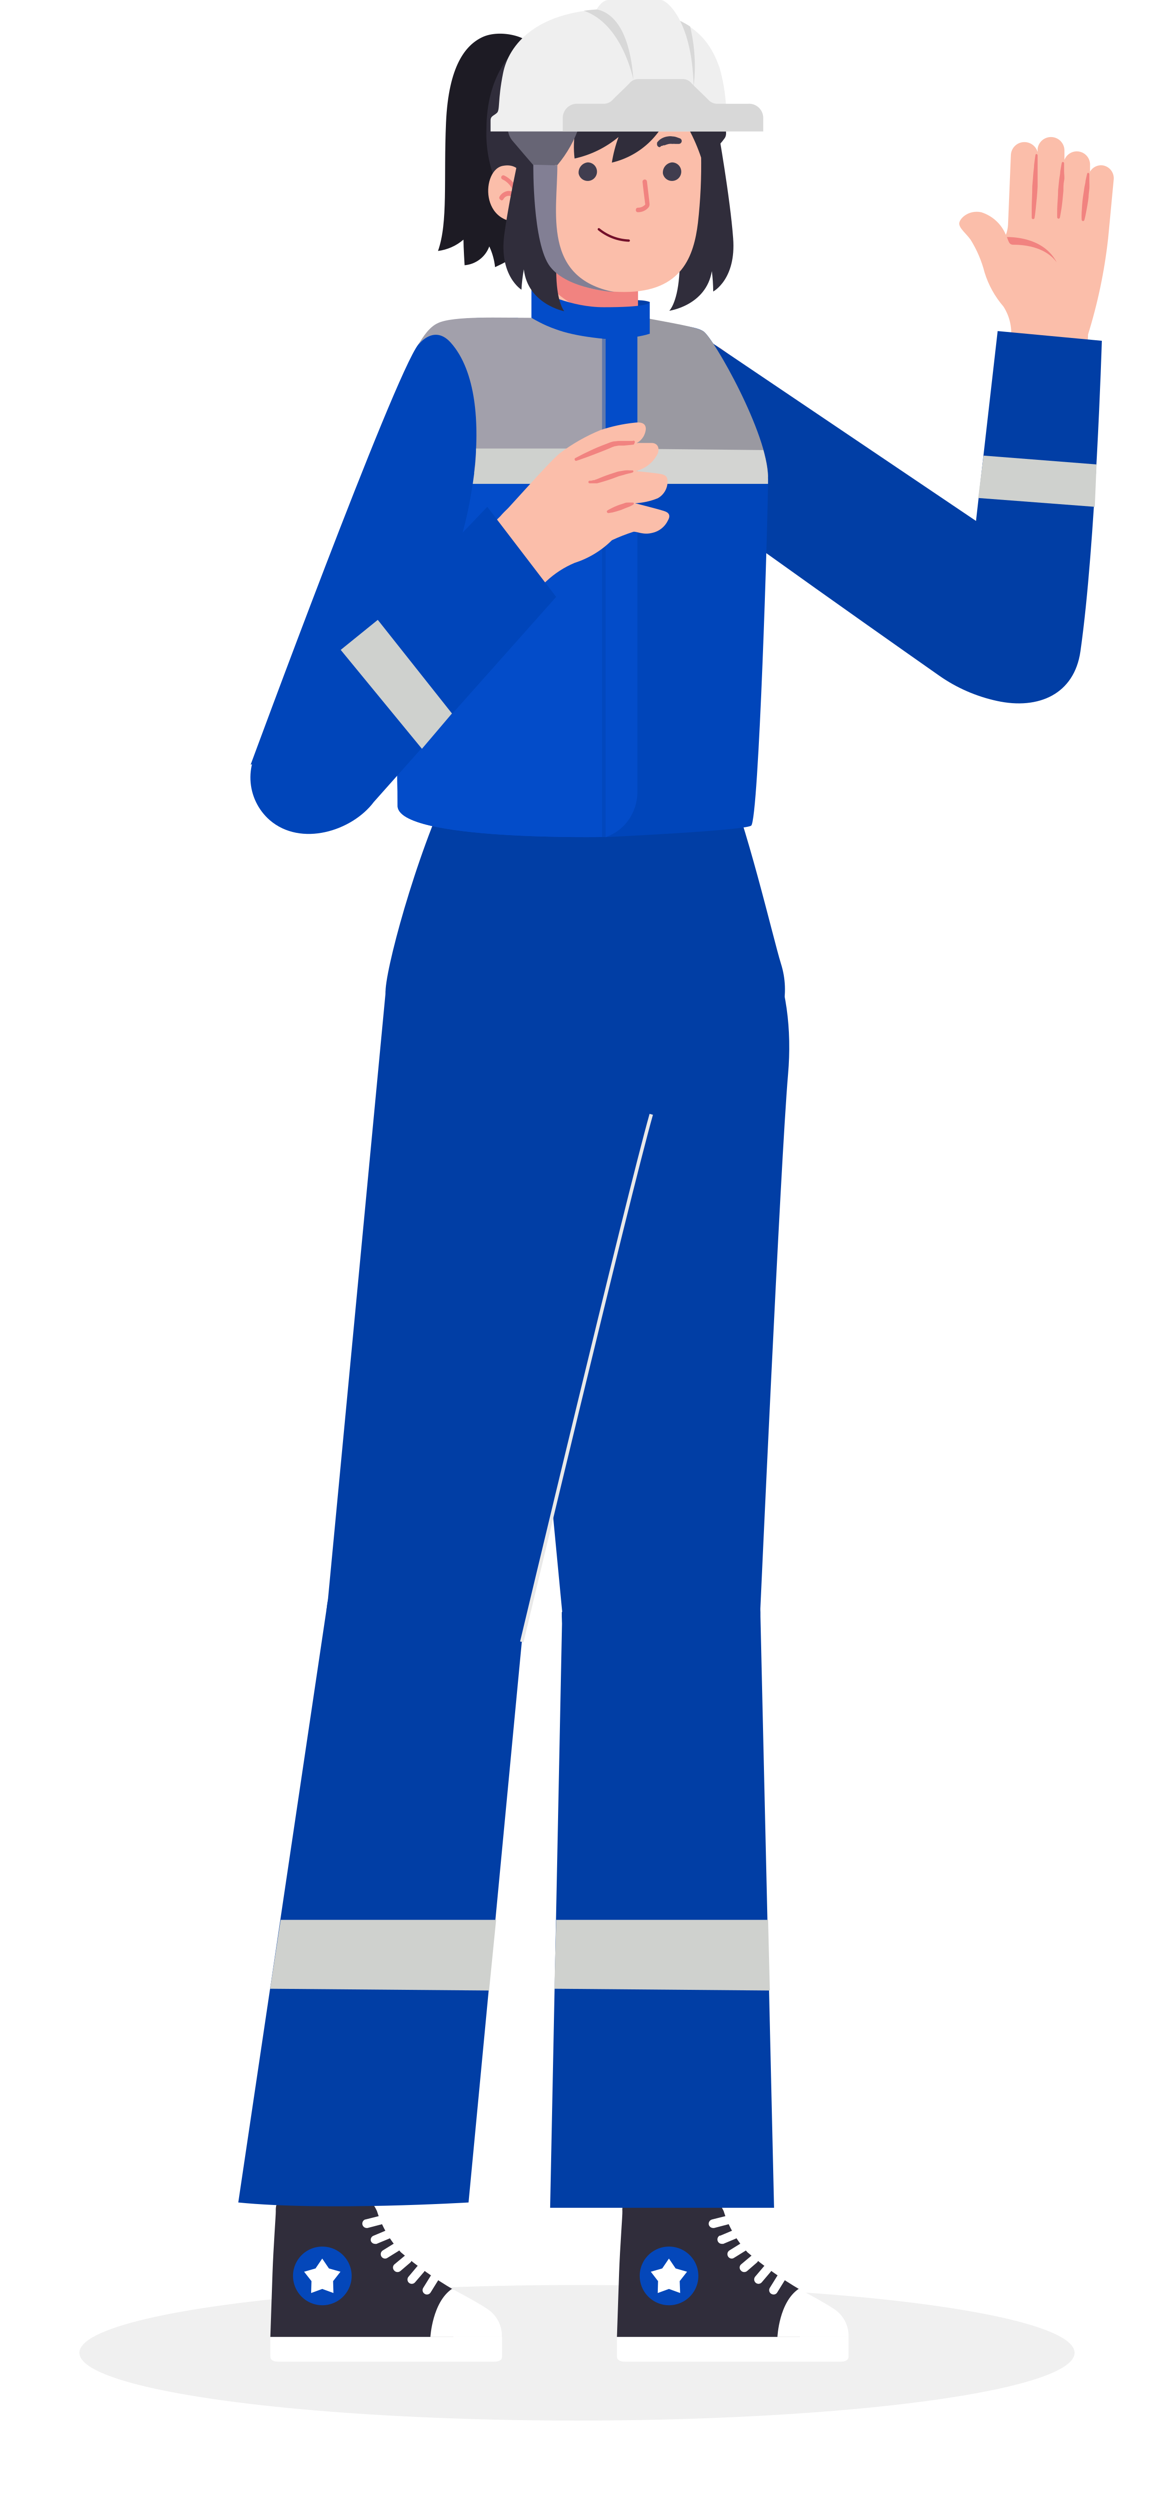 <svg width="247" height="535" viewBox="0 0 247 535" fill="none" xmlns="http://www.w3.org/2000/svg">
<g opacity="0.3" filter="url(#filter0_f_1_88)">
<ellipse cx="106.5" cy="14.5" rx="106.5" ry="14.5" transform="matrix(1 0 0 -1 17 518)" fill="#CBCBCB"/>
</g>
<path d="M114.933 48.762V69.344C114.933 69.344 116.557 76.423 127.442 76.423C129.603 76.605 131.752 75.953 133.447 74.601C135.143 73.248 136.256 71.298 136.558 69.15V48.786L114.933 48.762Z" fill="#FBBEAA"/>
<path d="M82.544 211.601C83.078 204.886 90.278 179.14 98.011 164.473C98.011 164.473 114.882 166.604 125.746 166.64C137.082 166.676 154.691 164.473 154.691 164.473C159.734 175.891 165.479 200.837 167.152 206.219C168.162 209.386 168.284 212.768 167.507 215.999C166.729 219.231 165.08 222.187 162.74 224.547C156.994 231.068 142.182 238.535 138.764 238.535C124.057 236.434 109.643 232.643 95.805 227.238C87.999 223.965 82.035 218.341 82.544 211.601Z" fill="#013EA5"/>
<path d="M216.437 71.768C216.537 69.583 215.952 67.422 214.764 65.586C212.935 63.465 211.565 60.989 210.74 58.313C210.105 55.829 209.091 53.458 207.734 51.283C206.764 49.949 205.31 48.858 205.31 47.84C205.31 46.822 207.249 44.858 210.013 45.416C211.196 45.785 212.284 46.411 213.198 47.249C214.111 48.087 214.829 49.117 215.298 50.264C215.562 49.565 215.718 48.829 215.758 48.083L216.364 33.222C216.374 32.837 216.46 32.457 216.618 32.106C216.776 31.754 217.004 31.438 217.286 31.176C217.569 30.914 217.901 30.711 218.263 30.579C218.625 30.448 219.01 30.39 219.395 30.41C220.007 30.436 220.597 30.653 221.079 31.032C221.562 31.41 221.914 31.93 222.086 32.519V31.84C222.179 31.117 222.542 30.457 223.102 29.991C223.662 29.526 224.378 29.289 225.105 29.329C225.832 29.369 226.517 29.682 227.023 30.206C227.529 30.731 227.818 31.427 227.831 32.155V34.216C228.074 33.58 228.537 33.053 229.136 32.731C229.735 32.409 230.429 32.312 231.093 32.459C231.757 32.606 232.347 32.986 232.754 33.531C233.16 34.076 233.358 34.749 233.31 35.428V36.737C233.571 36.278 233.96 35.906 234.429 35.665C234.898 35.424 235.428 35.324 235.953 35.379C236.671 35.471 237.326 35.838 237.778 36.404C238.231 36.969 238.446 37.689 238.377 38.41L237.189 50.943C236.411 58.01 234.949 64.984 232.825 71.768C232.8 72.901 232.537 74.015 232.055 75.041C231.573 76.066 230.881 76.979 230.025 77.721C229.169 78.463 228.167 79.018 227.083 79.349C226 79.681 224.859 79.782 223.734 79.647C222.716 79.681 221.703 79.495 220.763 79.103C219.823 78.711 218.978 78.121 218.286 77.374C217.594 76.627 217.07 75.74 216.751 74.772C216.432 73.805 216.325 72.78 216.437 71.768Z" fill="#FBBEAA"/>
<path d="M134.739 467.411C134.739 465.077 135.666 462.839 137.317 461.188C138.967 459.538 141.205 458.611 143.539 458.611C145.873 458.611 148.112 459.538 149.762 461.188C151.412 462.839 152.34 465.077 152.34 467.411V486.539H134.739V467.411Z" fill="#FBBEAA"/>
<path d="M151.71 470.975C153.867 470.975 154.255 471.92 154.886 473.157C155.908 476.452 157.656 479.475 160.001 482.005C163.502 484.987 167.258 487.656 171.225 489.981V500.115H132.049C132.049 500.115 132.316 492.115 132.509 486.466C132.703 480.818 133.261 473.933 133.213 473.205C133.164 472.478 133.212 470.975 134.546 470.975H151.71Z" fill="#302D3B"/>
<path d="M136.921 487.023C136.916 488.267 137.281 489.485 137.969 490.521C138.657 491.557 139.638 492.366 140.786 492.844C141.934 493.322 143.199 493.448 144.419 493.207C145.639 492.965 146.76 492.367 147.64 491.487C148.519 490.608 149.118 489.487 149.359 488.267C149.601 487.046 149.474 485.782 148.996 484.634C148.518 483.485 147.709 482.505 146.673 481.817C145.637 481.129 144.42 480.764 143.176 480.769C141.519 480.775 139.932 481.436 138.76 482.608C137.588 483.779 136.927 485.366 136.921 487.023Z" fill="#0447BA"/>
<path d="M143.176 483.339L141.745 485.448L139.297 486.151L140.848 488.163L140.776 490.708L143.176 489.836L145.576 490.708L145.479 488.163L147.055 486.151L144.606 485.448L143.176 483.339Z" fill="white"/>
<path d="M170.958 489.812C170.958 489.812 176.51 492.745 178.595 494.175C179.56 494.829 180.344 495.717 180.874 496.755C181.404 497.794 181.662 498.95 181.625 500.115H166.4C166.4 500.115 166.716 492.672 170.958 489.812Z" fill="white"/>
<path d="M132.049 500.115V504.309C132.049 505.012 132.679 505.4 133.746 505.4H179.953C180.995 505.4 181.625 505.012 181.625 504.309V500.115H132.049Z" fill="white"/>
<path d="M166.4 486.975C166.535 486.769 166.744 486.623 166.984 486.569C167.224 486.515 167.475 486.556 167.685 486.684C167.79 486.748 167.88 486.833 167.952 486.933C168.023 487.033 168.074 487.146 168.101 487.265C168.128 487.385 168.131 487.509 168.11 487.63C168.088 487.751 168.043 487.866 167.976 487.969L166.352 490.587C166.274 490.723 166.16 490.835 166.024 490.912C165.887 490.989 165.733 491.027 165.576 491.024C165.397 491.021 165.221 490.971 165.067 490.878C164.962 490.814 164.872 490.729 164.8 490.63C164.729 490.53 164.678 490.417 164.651 490.297C164.624 490.177 164.621 490.053 164.643 489.933C164.664 489.812 164.709 489.696 164.776 489.593L166.4 486.975Z" fill="white"/>
<path d="M163.54 484.963C163.619 484.87 163.716 484.795 163.825 484.74C163.934 484.685 164.053 484.652 164.174 484.643C164.296 484.634 164.418 484.649 164.534 484.687C164.65 484.726 164.757 484.786 164.849 484.866C164.941 484.945 165.017 485.042 165.072 485.151C165.127 485.26 165.16 485.379 165.169 485.5C165.178 485.622 165.163 485.744 165.124 485.86C165.086 485.975 165.026 486.083 164.946 486.175L163.055 488.405C162.968 488.507 162.86 488.59 162.739 488.649C162.618 488.707 162.486 488.74 162.352 488.745C162.176 488.741 162.005 488.689 161.858 488.594C161.71 488.499 161.592 488.364 161.516 488.206C161.441 488.047 161.411 487.871 161.43 487.696C161.449 487.522 161.517 487.356 161.625 487.217L163.54 484.963Z" fill="white"/>
<path d="M160.849 482.709C161.042 482.584 161.274 482.534 161.501 482.568C161.727 482.602 161.934 482.717 162.083 482.892C162.231 483.067 162.311 483.29 162.307 483.519C162.303 483.749 162.216 483.969 162.061 484.139L159.904 486.006C159.735 486.149 159.519 486.226 159.298 486.224C159.164 486.229 159.031 486.203 158.91 486.148C158.788 486.093 158.68 486.011 158.595 485.909C158.505 485.825 158.434 485.723 158.385 485.611C158.336 485.498 158.311 485.377 158.311 485.254C158.311 485.131 158.336 485.01 158.385 484.897C158.434 484.785 158.505 484.683 158.595 484.6L160.849 482.709Z" fill="white"/>
<path d="M156.121 481.593L158.546 480.09C158.758 479.964 159.012 479.927 159.252 479.986C159.492 480.045 159.7 480.195 159.83 480.405C159.896 480.51 159.94 480.626 159.96 480.748C159.979 480.87 159.974 480.995 159.945 481.114C159.915 481.234 159.862 481.347 159.789 481.446C159.715 481.545 159.622 481.628 159.515 481.69L157.091 483.193C156.947 483.289 156.779 483.339 156.606 483.339C156.448 483.335 156.294 483.291 156.158 483.21C156.022 483.129 155.909 483.015 155.83 482.878C155.702 482.668 155.661 482.417 155.715 482.177C155.77 481.937 155.915 481.727 156.121 481.593Z" fill="white"/>
<path d="M154.085 478.466L156.8 477.327C157.032 477.23 157.292 477.23 157.524 477.325C157.756 477.421 157.94 477.604 158.036 477.836C158.084 477.949 158.108 478.07 158.108 478.192C158.108 478.315 158.084 478.436 158.036 478.549C157.989 478.662 157.919 478.764 157.832 478.85C157.745 478.935 157.641 479.003 157.527 479.048L154.812 480.188H154.449C154.239 480.176 154.04 480.096 153.881 479.959C153.723 479.822 153.614 479.637 153.573 479.431C153.531 479.226 153.559 479.013 153.651 478.825C153.744 478.637 153.897 478.485 154.085 478.394V478.466Z" fill="white"/>
<path d="M152.388 474.975L155.394 474.223C155.632 474.165 155.883 474.204 156.092 474.332C156.302 474.459 156.452 474.664 156.509 474.902C156.567 475.14 156.528 475.391 156.401 475.6C156.274 475.809 156.069 475.959 155.831 476.017L152.849 476.793H152.631C152.422 476.791 152.219 476.721 152.053 476.594C151.887 476.468 151.767 476.291 151.709 476.09C151.657 475.852 151.699 475.604 151.825 475.396C151.952 475.189 152.153 475.038 152.388 474.975Z" fill="white"/>
<path d="M121.866 345.082C122.133 333.348 130.036 327.676 141.745 327.967C153.455 328.257 161.891 334.391 161.624 346.1L152.339 468.357H134.739L121.866 345.082Z" fill="#FBBEAA"/>
<path d="M120.34 345.009C120.405 342.223 121.018 339.478 122.145 336.929C123.271 334.38 124.888 332.078 126.904 330.155C128.92 328.231 131.295 326.723 133.894 325.718C136.492 324.712 139.263 324.228 142.049 324.293C144.835 324.359 147.58 324.972 150.129 326.098C152.678 327.224 154.98 328.842 156.903 330.858C158.827 332.874 160.334 335.249 161.34 337.847C162.346 340.446 162.83 343.217 162.765 346.003L165.678 472.465H117.75L120.34 345.009Z" fill="#013EA5"/>
<path d="M60.556 467.411C60.556 465.077 61.483 462.839 63.134 461.188C64.784 459.538 67.022 458.611 69.356 458.611C71.69 458.611 73.929 459.538 75.579 461.188C77.229 462.839 78.156 465.077 78.156 467.411V486.539H60.556V467.411Z" fill="#FBBEAA"/>
<path d="M77.502 470.975C79.684 470.975 80.072 471.92 80.678 473.157C81.712 476.452 83.468 479.475 85.817 482.005C89.314 484.993 93.07 487.662 97.042 489.981V500.115H57.865C57.865 500.115 58.132 492.115 58.326 486.466C58.52 480.818 59.053 473.933 59.029 473.205C59.005 472.478 59.029 470.975 60.338 470.975H77.502Z" fill="#302D3B"/>
<path d="M62.714 487.023C62.709 488.266 63.073 489.482 63.76 490.518C64.447 491.554 65.426 492.363 66.573 492.842C67.72 493.32 68.983 493.448 70.203 493.209C71.422 492.969 72.543 492.373 73.424 491.496C74.305 490.619 74.905 489.5 75.149 488.281C75.394 487.063 75.271 485.799 74.796 484.65C74.322 483.502 73.517 482.52 72.484 481.829C71.451 481.137 70.236 480.769 68.993 480.769C67.332 480.769 65.738 481.427 64.561 482.599C63.385 483.771 62.72 485.362 62.714 487.023Z" fill="#0447BA"/>
<path d="M68.969 483.339L67.538 485.448L65.09 486.151L66.666 488.163L66.593 490.708L68.969 489.836L71.369 490.708L71.296 488.163L72.872 486.151L70.399 485.448L68.969 483.339Z" fill="white"/>
<path d="M96.751 489.812C96.751 489.812 102.326 492.745 104.387 494.175C105.357 494.824 106.145 495.711 106.675 496.751C107.206 497.79 107.461 498.949 107.417 500.115H92.12C92.12 500.115 92.532 492.672 96.751 489.812Z" fill="white"/>
<path d="M57.865 500.115V504.309C57.865 505.012 58.471 505.4 59.538 505.4H105.793C106.86 505.4 107.466 505.012 107.466 504.309V500.115H57.865Z" fill="white"/>
<path d="M92.217 486.975C92.349 486.766 92.558 486.618 92.799 486.564C93.04 486.509 93.293 486.552 93.502 486.684C93.711 486.816 93.859 487.025 93.914 487.266C93.968 487.507 93.925 487.76 93.793 487.969L92.169 490.587C92.085 490.723 91.967 490.835 91.826 490.911C91.686 490.988 91.528 491.027 91.369 491.024C91.196 491.024 91.028 490.974 90.884 490.878C90.779 490.814 90.689 490.729 90.617 490.63C90.546 490.53 90.495 490.417 90.468 490.297C90.441 490.177 90.438 490.053 90.46 489.933C90.481 489.812 90.526 489.696 90.593 489.593L92.217 486.975Z" fill="white"/>
<path d="M89.332 484.963C89.492 484.777 89.718 484.66 89.962 484.637C90.207 484.615 90.45 484.688 90.641 484.842C90.829 485.006 90.947 485.236 90.969 485.484C90.992 485.732 90.918 485.98 90.763 486.175L88.847 488.405C88.763 488.511 88.656 488.597 88.535 488.655C88.413 488.714 88.28 488.745 88.144 488.745C87.967 488.747 87.792 488.697 87.642 488.602C87.492 488.507 87.373 488.37 87.298 488.209C87.224 488.047 87.198 487.868 87.223 487.692C87.249 487.516 87.324 487.351 87.441 487.217L89.332 484.963Z" fill="white"/>
<path d="M86.666 482.709C86.859 482.584 87.09 482.534 87.317 482.568C87.544 482.602 87.751 482.717 87.9 482.892C88.048 483.067 88.128 483.29 88.124 483.519C88.12 483.749 88.032 483.969 87.878 484.139L85.696 486.006C85.527 486.149 85.312 486.226 85.09 486.224C84.957 486.227 84.825 486.2 84.703 486.146C84.582 486.091 84.474 486.01 84.387 485.909C84.301 485.823 84.232 485.721 84.185 485.609C84.138 485.496 84.114 485.376 84.114 485.254C84.114 485.132 84.138 485.012 84.185 484.899C84.232 484.787 84.301 484.685 84.387 484.6L86.666 482.709Z" fill="white"/>
<path d="M81.938 481.593L84.362 480.09C84.572 480.002 84.805 479.992 85.021 480.062C85.237 480.132 85.421 480.277 85.539 480.471C85.656 480.665 85.7 480.895 85.662 481.119C85.624 481.343 85.507 481.546 85.332 481.69L82.908 483.193C82.764 483.289 82.596 483.339 82.423 483.339C82.261 483.337 82.103 483.293 81.963 483.213C81.823 483.132 81.706 483.017 81.623 482.878C81.497 482.665 81.46 482.412 81.518 482.171C81.577 481.931 81.728 481.724 81.938 481.593Z" fill="white"/>
<path d="M216.147 73.393L206.45 134.266C204.85 141.903 207.322 148.812 216.147 150.024C217.776 150.236 219.431 150.115 221.011 149.668C222.592 149.221 224.065 148.458 225.342 147.424C226.618 146.39 227.671 145.107 228.437 143.654C229.202 142.201 229.665 140.607 229.795 138.969L232.753 73.514C233.529 67.332 230.838 63.211 226.135 62.702C220.365 62.071 217.31 65.49 216.147 73.393Z" fill="#FBBEAA"/>
<path d="M79.903 478.466L82.618 477.327C82.731 477.28 82.852 477.255 82.974 477.255C83.097 477.255 83.218 477.28 83.331 477.327C83.444 477.374 83.546 477.444 83.632 477.531C83.717 477.619 83.785 477.722 83.83 477.836C83.921 478.062 83.921 478.313 83.83 478.539C83.74 478.765 83.566 478.947 83.345 479.048L80.606 480.187C80.494 480.213 80.378 480.213 80.266 480.187C80.08 480.187 79.897 480.132 79.742 480.029C79.587 479.925 79.465 479.778 79.394 479.606C79.32 479.387 79.332 479.148 79.426 478.937C79.52 478.725 79.69 478.558 79.903 478.466Z" fill="white"/>
<path d="M78.204 474.975L81.186 474.224C81.427 474.165 81.682 474.203 81.895 474.33C82.108 474.457 82.263 474.662 82.326 474.902C82.355 475.02 82.36 475.142 82.341 475.262C82.323 475.382 82.281 475.497 82.218 475.601C82.155 475.704 82.072 475.795 81.974 475.866C81.876 475.938 81.765 475.989 81.647 476.017L78.665 476.793H78.423C78.204 476.777 77.998 476.684 77.84 476.533C77.682 476.381 77.582 476.179 77.556 475.962C77.53 475.744 77.581 475.524 77.699 475.34C77.817 475.156 77.996 475.018 78.204 474.951V474.975Z" fill="white"/>
<path d="M70.181 344.718C71.372 339.215 74.699 334.41 79.432 331.36C84.164 328.309 89.914 327.263 95.418 328.451C106.885 330.875 113.067 342.173 110.594 353.639L78.157 470.369H60.338L70.181 344.718Z" fill="#FBBEAA"/>
<path d="M70.181 342.415C71.497 337.044 74.855 332.398 79.543 329.465C84.23 326.532 89.877 325.543 95.282 326.708C100.688 327.873 105.425 331.1 108.488 335.704C111.551 340.308 112.698 345.924 111.685 351.36L100.286 471.331C100.286 471.331 69.4 473.174 51 471.331L70.181 342.415Z" fill="#013EA5"/>
<path d="M224.026 127.527L154.4 74.629C146.279 69.441 140.752 72.204 136.436 77.756C134.466 80.443 133.552 83.761 133.869 87.078C134.187 90.395 135.713 93.48 138.158 95.744L207.613 146.921C210.061 148.988 213.212 150.031 216.409 149.832C219.607 149.634 222.604 148.209 224.777 145.854L225.092 145.515C226.246 144.285 227.136 142.832 227.709 141.247C228.283 139.661 228.527 137.975 228.427 136.291C228.327 134.608 227.886 132.963 227.129 131.456C226.372 129.949 225.316 128.612 224.026 127.527Z" fill="#FBBEAA"/>
<path d="M138.158 95.72C137.515 95.167 136.93 94.55 136.412 93.878C135.954 92.152 135.896 90.345 136.24 88.594C136.584 86.842 137.323 85.192 138.4 83.769C142.061 78.12 149.746 73.683 153.164 74.532L156.558 76.253L194.983 105.345C191.582 113.337 186.988 120.767 181.359 127.381L138.158 95.72Z" fill="#F18380"/>
<path d="M148.654 70.847L208.907 111.484C208.653 113.562 213.536 70.847 213.536 70.847L235.837 72.928C235.837 72.928 234.535 116.418 231.253 139.386C229.95 148.501 222.363 151.957 213.367 149.995C208.926 149.026 204.744 147.203 201.023 144.591C185.034 133.368 140.176 101.757 136.509 97.781C130.181 90.92 130.181 85.78 133.818 80.132C137.454 74.483 145.236 69.998 148.654 70.847Z" fill="#013EA5"/>
<path d="M120.339 345.009L107.902 214.801C107.902 200.425 122.715 184.764 144.558 188.134C164.291 191.213 170.303 211.043 168.679 229.832C167.055 248.62 162.667 345.93 162.667 345.93C162.602 348.716 161.988 351.462 160.862 354.01C159.736 356.559 158.118 358.861 156.103 360.784C154.087 362.708 151.712 364.216 149.113 365.221C146.514 366.227 143.743 366.711 140.957 366.646C138.172 366.581 135.426 365.967 132.878 364.841C130.329 363.715 128.027 362.097 126.104 360.081C124.18 358.066 122.672 355.691 121.666 353.092C120.661 350.493 120.177 347.722 120.242 344.936L120.339 345.009Z" fill="#013EA5"/>
<path d="M70.181 342.415L82.545 212.231C85.163 198.098 102.739 185.564 123.564 192.982C142.352 199.698 144.534 220.304 139.394 238.462C134.255 256.62 111.685 351.361 111.685 351.361C110.369 356.731 107.011 361.377 102.323 364.31C97.636 367.243 91.989 368.233 86.584 367.068C81.178 365.903 76.44 362.675 73.377 358.071C70.314 353.468 69.168 347.851 70.181 342.415Z" fill="#013EA5"/>
<path d="M139.394 238.462C134.279 256.62 111.685 351.361 111.685 351.361" stroke="#E9E9E9" stroke-width="0.75" stroke-miterlimit="10"/>
<path d="M135.758 68.786C135.758 68.786 146.473 70.653 148.558 71.21C149.788 71.499 150.925 72.095 151.862 72.943C152.799 73.791 153.506 74.863 153.916 76.059C155.249 79.235 162.11 100.035 162.74 102.29C163.166 104.773 162.766 107.328 161.601 109.562C160.607 112.278 155.467 124.642 155.467 124.642L154.691 164.472L125.747 169.063L98.012 164.472C98.012 164.472 88.314 90.386 87.83 85.805C87.345 81.223 89.624 72.374 95.103 71.259C100.581 70.144 115.612 68.835 115.612 68.835L135.758 68.786Z" fill="#FBBEAA"/>
<path d="M156.05 148.457V162.46C137.092 164.206 106.885 162.97 95.539 162.46C95.006 158.46 94.448 151.672 93.866 147.163C109.309 147.551 134.814 148.99 156.05 148.457Z" fill="white"/>
<path d="M56.071 160.909L87.126 79.186C91.272 70.459 97.405 69.877 104.096 72.301C107.191 73.536 109.722 75.867 111.207 78.85C112.692 81.833 113.026 85.258 112.145 88.471L80.168 168.739C79.199 171.793 77.085 174.353 74.268 175.88C71.452 177.408 68.153 177.786 65.065 176.933L64.605 176.812C62.975 176.368 61.454 175.596 60.133 174.544C58.811 173.492 57.718 172.183 56.92 170.695C56.121 169.207 55.634 167.571 55.488 165.889C55.343 164.207 55.541 162.512 56.071 160.909Z" fill="#FBBEAA"/>
<path d="M136.048 64.235C136.653 64.235 137.938 64.235 139.072 64.613C139.072 65.52 137.056 66.251 136.048 66.502C135.796 65.747 135.443 64.235 136.048 64.235Z" fill="#013FA9"/>
<path d="M68.944 127.017L87.126 79.186C87.614 78.137 88.189 77.132 88.847 76.18C91.074 74.786 93.624 73.99 96.249 73.871C98.874 73.752 101.485 74.314 103.829 75.501C106.551 76.826 108.739 79.04 110.031 81.778C111.323 84.516 111.641 87.613 110.932 90.556C110.932 90.847 110.763 91.404 110.617 92.156L91.853 139.308C83.657 136.353 75.939 132.212 68.944 127.017Z" fill="#F18380"/>
<path d="M89.555 73.684C84.263 80.488 53.646 163.646 53.646 163.646C81.995 154.574 79.335 130.057 94.754 132.651C94.754 132.651 112.533 90.92 113.212 87.187C113.92 84.243 113.603 81.147 112.311 78.409C111.019 75.671 108.831 73.456 106.109 72.132C98.521 68.253 94.847 66.88 89.555 73.684Z" fill="#0045BA"/>
<path d="M136.558 65.902C129.721 69.15 119.757 66.241 114.933 57.32V48.762H136.558V65.902Z" fill="#F18380"/>
<path d="M140.996 68.77C146.599 69.836 149.131 69.963 150.554 70.901C152.805 72.412 164.397 92.876 164.397 102.111C164.397 110.28 162.42 175.631 160.772 176.696C159.124 177.762 129.622 179.144 129.622 179.144V86.604C132.616 77.336 138.872 74.766 140.996 68.77Z" fill="#0045BA"/>
<path d="M150.554 70.901C149.131 69.963 143.541 69.08 137.938 68.014C135.814 74.01 132.616 77.336 129.622 86.604V102.111H164.397C164.397 92.876 152.805 72.412 150.554 70.901Z" fill="#9A99A1"/>
<path d="M129.244 65.747C122.289 65.747 116.015 62.723 113.747 61.211V68.014C113.999 68.392 115.939 69.602 121.684 71.416C127.43 73.231 135.67 72.55 139.072 71.416V64.613C139.072 64.991 137.938 65.747 129.244 65.747Z" fill="#034CC9"/>
<path d="M164.386 103.546H129.622V95.986L163.398 96.316C164.057 98.915 164.471 100.771 164.386 103.546Z" fill="#D3D4D2"/>
<path d="M85.102 172.447C85.102 164.879 83.901 146.888 90.641 129.473C96.507 130.894 109.255 87.742 96.507 73.359C92.271 68.579 88.547 75.495 89.664 73.714C90.781 71.932 92.019 70.184 93.843 69.345C97.097 67.766 104.328 68.031 110.845 68.031C118.666 77.62 126.767 79.755 129.622 86.62V179.11C129.622 179.11 85.102 180.015 85.102 172.447Z" fill="#034CC9"/>
<path d="M85.102 172.447C85.102 164.879 83.901 146.888 90.641 129.473C96.507 130.894 109.255 87.742 96.507 73.359C92.271 68.579 88.547 75.495 89.664 73.714C90.781 71.932 92.019 70.184 93.843 69.345C97.097 67.766 104.328 68.031 110.845 68.031C118.666 77.62 126.767 79.755 129.622 86.62V179.11C129.622 179.11 85.102 180.015 85.102 172.447Z" fill="#034CC9"/>
<path d="M89.555 73.684C88.438 75.466 92.271 68.579 96.507 73.358C101.862 79.4 102.718 90.519 101.475 101.278H129.622L129.622 72.55C122.062 71.794 118.282 70.66 113.746 68.014C107.229 68.014 96.967 67.57 93.713 69.148C91.889 69.987 90.672 71.903 89.555 73.684Z" fill="#A2A0AB"/>
<path d="M129.622 179.144C131.554 178.496 133.244 177.247 134.462 175.569C135.68 173.891 136.366 171.865 136.426 169.768V66.124H129.622V179.144Z" fill="#034CC9"/>
<path d="M101.898 95.986H136.426V103.546H101.19C101.65 100.144 101.898 98.632 101.898 95.986Z" fill="#CFD1CE"/>
<g style="mix-blend-mode:multiply" opacity="0.4">
<path d="M128.866 72.395L129.622 72.55V179.144H128.866V72.395Z" fill="#013FA9"/>
</g>
<path d="M114.666 10.724C113.381 7.621 106.909 6.239 103.272 7.936C99.636 9.633 95.999 14.094 95.466 26.215C94.933 38.337 95.927 47.597 93.745 53.707C95.761 53.452 97.659 52.608 99.199 51.282C99.199 52.882 99.442 56.761 99.442 56.761C100.615 56.666 101.737 56.236 102.673 55.523C103.61 54.81 104.323 53.843 104.727 52.737C105.384 54.136 105.802 55.636 105.963 57.173C108.096 56.058 114.666 54.119 114.666 42.628V10.724Z" fill="#1D1B24"/>
<path d="M156.921 50.992C156.267 42.192 153.673 27.646 153.673 27.646L147.467 27.307C147.467 27.307 145.818 53.513 145.358 59.234C144.897 64.956 143.249 66.507 143.249 66.507C143.249 66.507 151.127 65.416 152.364 58.022C152.545 59.47 152.642 60.927 152.655 62.386C152.655 62.386 157.6 59.792 156.921 50.992Z" fill="#302D3B"/>
<path d="M150.06 32.98C150.163 37.902 149.937 42.827 149.382 47.719C148.509 54.725 146.036 62.483 133.648 62.483C121.26 62.483 114.981 56.883 112.314 47.719C110.714 42.192 107.466 33.998 108.799 24.543C110.132 15.088 115.83 8.906 129.284 8.543C142.739 8.179 151.467 14.191 150.06 32.98Z" fill="#FBBEAA"/>
<path d="M123.854 37.173C123.936 37.538 124.119 37.871 124.382 38.137C124.645 38.402 124.977 38.587 125.341 38.672C125.704 38.758 126.085 38.738 126.438 38.617C126.791 38.496 127.103 38.278 127.338 37.988C127.573 37.698 127.722 37.347 127.767 36.977C127.812 36.606 127.752 36.23 127.593 35.892C127.434 35.554 127.184 35.268 126.87 35.065C126.556 34.863 126.191 34.754 125.818 34.749C125.528 34.776 125.247 34.861 124.991 34.998C124.735 35.135 124.509 35.322 124.326 35.548C124.143 35.774 124.007 36.034 123.926 36.313C123.845 36.592 123.82 36.885 123.854 37.173Z" fill="#403D4F"/>
<path d="M141.891 37.173C141.973 37.539 142.157 37.873 142.421 38.139C142.685 38.404 143.019 38.59 143.383 38.674C143.748 38.758 144.13 38.737 144.483 38.614C144.837 38.492 145.149 38.271 145.383 37.979C145.616 37.686 145.763 37.334 145.805 36.962C145.848 36.59 145.784 36.213 145.622 35.876C145.46 35.538 145.205 35.254 144.889 35.054C144.572 34.855 144.205 34.749 143.83 34.749C143.543 34.779 143.265 34.866 143.011 35.005C142.758 35.143 142.534 35.331 142.354 35.556C142.174 35.782 142.04 36.041 141.96 36.318C141.881 36.596 141.857 36.886 141.891 37.173Z" fill="#403D4F"/>
<path d="M129.721 30.313L129.527 30.095C129.324 29.921 129.105 29.767 128.872 29.634C128.571 29.449 128.245 29.31 127.903 29.222C127.522 29.079 127.121 28.997 126.715 28.98C126.328 28.931 125.937 28.931 125.551 28.98C125.212 28.95 124.872 28.95 124.533 28.98L123.587 29.246C123.457 29.299 123.347 29.393 123.276 29.515C123.206 29.637 123.178 29.779 123.197 29.919C123.217 30.058 123.283 30.187 123.384 30.285C123.486 30.383 123.617 30.444 123.757 30.458H124.727C125.008 30.422 125.294 30.422 125.575 30.458C125.89 30.434 126.206 30.434 126.521 30.458C126.831 30.499 127.138 30.556 127.442 30.628C127.733 30.628 127.975 30.822 128.218 30.846C128.389 30.922 128.568 30.979 128.751 31.016H128.945C129.1 31.083 129.275 31.087 129.433 31.029C129.591 30.97 129.72 30.853 129.794 30.701C129.83 30.617 129.848 30.526 129.848 30.434C129.848 30.343 129.83 30.252 129.794 30.168L129.721 30.313Z" fill="#403D4F"/>
<path d="M141.503 31.234H141.672L142.036 31.088H142.303C142.393 31.033 142.491 30.992 142.594 30.967C142.8 30.896 143.01 30.84 143.224 30.797C143.457 30.763 143.694 30.763 143.927 30.797C144.128 30.774 144.332 30.774 144.533 30.797H145.309C145.472 30.791 145.626 30.722 145.739 30.604C145.852 30.487 145.915 30.33 145.915 30.167C145.917 30.045 145.88 29.926 145.811 29.826C145.741 29.726 145.642 29.65 145.527 29.609L144.776 29.343C144.51 29.251 144.232 29.202 143.951 29.197C143.623 29.137 143.286 29.137 142.957 29.197C142.322 29.266 141.718 29.51 141.212 29.9C141.041 30.035 140.886 30.19 140.751 30.361C140.63 30.506 140.63 30.555 140.63 30.555V30.797C140.609 30.961 140.653 31.126 140.753 31.258C140.853 31.389 141 31.476 141.163 31.5C141.236 31.484 141.304 31.451 141.363 31.405C141.421 31.359 141.469 31.3 141.503 31.234Z" fill="#403D4F"/>
<path d="M136.557 45.416C136.967 45.419 137.373 45.337 137.748 45.174C138.124 45.011 138.462 44.772 138.739 44.471C138.841 44.365 138.92 44.239 138.97 44.102C139.02 43.964 139.041 43.817 139.03 43.67C139.03 43.404 138.618 40.058 138.472 38.822C138.454 38.697 138.389 38.585 138.289 38.508C138.19 38.431 138.064 38.396 137.939 38.41C137.819 38.428 137.71 38.49 137.634 38.584C137.558 38.678 137.52 38.798 137.527 38.919C137.527 39.113 138.06 43.501 138.109 43.767C137.91 43.987 137.667 44.161 137.395 44.279C137.123 44.396 136.829 44.453 136.533 44.446C136.474 44.446 136.415 44.458 136.36 44.482C136.306 44.505 136.256 44.539 136.216 44.583C136.175 44.626 136.143 44.677 136.123 44.732C136.102 44.788 136.093 44.848 136.097 44.907C136.085 44.972 136.089 45.039 136.108 45.102C136.126 45.166 136.159 45.224 136.203 45.273C136.248 45.322 136.302 45.361 136.364 45.386C136.425 45.41 136.491 45.421 136.557 45.416Z" fill="#F18380"/>
<path d="M146.642 9.585C143.612 5.609 134.06 0.349 120.63 4.543C107.199 8.737 104.169 19.064 104.12 27.452C103.93 31.984 104.871 36.491 106.86 40.568H110.642C116.654 38.725 120.727 32.107 123.151 27.743C122.797 29.785 122.74 31.867 122.981 33.925C126.442 33.17 129.669 31.589 132.387 29.319C131.738 31.096 131.259 32.93 130.957 34.798C134.066 34.072 136.913 32.498 139.182 30.252C141.45 28.005 143.051 25.172 143.806 22.07C146.55 25.587 148.674 29.547 150.085 33.779C152.094 32.844 153.823 31.398 155.099 29.586C156.375 27.774 153.296 24.277 153.5 22.07C153.645 16.034 151.491 11.185 146.642 9.585Z" fill="#302D3B"/>
<path d="M112.8 42.047C112.606 38.749 111.733 34.774 107.709 35.477C103.006 36.18 102.545 48.907 112.557 47.38L112.8 42.047Z" fill="#FBBEAA"/>
<path d="M107.32 42.895C107.405 42.897 107.488 42.874 107.56 42.832C107.633 42.789 107.693 42.727 107.733 42.653C107.835 42.44 107.992 42.258 108.188 42.126C108.384 41.994 108.612 41.917 108.848 41.901C109.125 41.904 109.396 41.977 109.638 42.112C109.879 42.248 110.083 42.442 110.23 42.677C110.284 42.764 110.366 42.831 110.463 42.866C110.559 42.901 110.665 42.903 110.763 42.871C110.861 42.835 110.944 42.768 111.001 42.681C111.057 42.593 111.085 42.49 111.078 42.386C111.042 41.362 110.724 40.368 110.159 39.512C109.595 38.657 108.805 37.974 107.878 37.538C107.762 37.499 107.636 37.508 107.527 37.563C107.418 37.617 107.335 37.713 107.296 37.829C107.258 37.944 107.267 38.071 107.321 38.18C107.376 38.289 107.471 38.372 107.587 38.41C108.132 38.675 108.617 39.048 109.013 39.507C109.409 39.965 109.707 40.499 109.89 41.077C109.544 40.933 109.174 40.859 108.799 40.859C108.407 40.896 108.03 41.028 107.701 41.243C107.371 41.459 107.099 41.751 106.908 42.095C106.879 42.149 106.861 42.209 106.854 42.27C106.848 42.331 106.854 42.393 106.872 42.451C106.89 42.51 106.92 42.565 106.96 42.612C106.999 42.659 107.048 42.697 107.102 42.726L107.32 42.895Z" fill="#F18380"/>
<path d="M107.927 50.289C109.09 41.537 112.436 27.137 112.436 27.137H118.666C118.666 27.137 118.909 53.392 119.078 59.137C119.248 64.883 120.775 66.604 120.775 66.604C120.775 66.604 112.969 65.101 112.121 57.634C111.86 59.077 111.69 60.534 111.611 61.998C111.611 61.998 106.787 59.04 107.927 50.289Z" fill="#302D3B"/>
<path d="M118.327 122.532L79.732 170.606C75.15 176.909 68.362 179.721 61.599 174.048C60.348 172.985 59.326 171.679 58.595 170.209C57.864 168.74 57.439 167.137 57.346 165.498C57.253 163.859 57.494 162.218 58.054 160.675C58.614 159.132 59.482 157.718 60.605 156.521L107.102 110.459C111.151 105.732 116.024 104.98 119.563 108.035C123.854 111.841 123.345 116.302 118.327 122.532Z" fill="#FBBEAA"/>
<path d="M104.775 112.981C109.066 108.641 117.09 99.283 119.806 97.005C122.49 94.982 125.423 93.311 128.533 92.035C130.892 91.245 133.331 90.716 135.806 90.459C137.527 90.241 138.23 90.75 138.23 91.792C138.187 92.413 137.989 93.014 137.654 93.539C137.32 94.064 136.86 94.497 136.315 94.798H139.491C140.582 94.798 141.285 95.671 140.776 97.077C140.313 98.006 139.652 98.822 138.84 99.467C138.027 100.113 137.082 100.571 136.073 100.811C136.073 100.811 140.364 101.223 141.454 101.441C142.545 101.659 142.885 102.071 142.885 103.114C142.875 103.834 142.675 104.539 142.305 105.156C141.934 105.774 141.407 106.282 140.776 106.629C139.231 107.256 137.592 107.616 135.927 107.696C135.927 107.696 141.236 109.029 142.303 109.417C143.37 109.805 143.491 110.508 142.933 111.429C142.616 112.078 142.157 112.648 141.59 113.096C141.024 113.545 140.365 113.862 139.66 114.023C137.648 114.556 136.291 113.684 135.563 113.805C134.001 114.308 132.471 114.907 130.982 115.599C128.745 117.825 126.011 119.487 123.006 120.447C120.768 121.386 118.716 122.716 116.945 124.375C116.12 125.149 115.148 125.75 114.087 126.142C113.026 126.534 111.897 126.709 110.766 126.657C109.636 126.605 108.528 126.327 107.507 125.839C106.487 125.351 105.574 124.664 104.824 123.817C100.945 119.696 101.599 116.253 104.775 112.981Z" fill="#FBBEAA"/>
<path d="M119.038 127.737L80.012 171.622C75.335 177.855 64.407 181.281 57.73 175.506C56.495 174.424 55.492 173.103 54.784 171.622C54.075 170.141 53.674 168.532 53.606 166.892C53.538 165.252 53.804 163.615 54.387 162.08C54.971 160.546 55.86 159.146 57.001 157.966L104.297 108.46L119.038 127.737Z" fill="#0045BA"/>
<path d="M135.782 94.823C135.789 94.863 135.787 94.904 135.777 94.943C135.767 94.983 135.749 95.02 135.724 95.052C135.699 95.084 135.667 95.11 135.631 95.129C135.595 95.148 135.556 95.159 135.515 95.162L133.527 95.356H132.558C132.218 95.356 131.903 95.477 131.564 95.501C131.205 95.609 130.857 95.747 130.521 95.913L129.406 96.374C127.903 96.98 126.4 97.538 125.285 97.95C124.17 98.362 123.394 98.605 123.394 98.605C123.332 98.63 123.264 98.632 123.201 98.61C123.138 98.588 123.086 98.542 123.055 98.483C123.009 98.424 122.985 98.352 122.985 98.277C122.985 98.203 123.009 98.13 123.055 98.071L124.873 97.126L126.764 96.229C127.443 95.914 128.194 95.598 128.946 95.308L130.085 94.871C130.451 94.706 130.833 94.576 131.224 94.483L132.388 94.362H133.382H134.861H135.418C135.479 94.314 135.557 94.292 135.635 94.301C135.712 94.31 135.782 94.349 135.831 94.41C135.879 94.472 135.901 94.549 135.892 94.627C135.883 94.704 135.843 94.774 135.782 94.823ZM135.321 100.665H134.885C134.522 100.633 134.157 100.633 133.794 100.665L133.043 100.786C132.766 100.821 132.49 100.87 132.218 100.932L130.57 101.465C129.455 101.829 128.364 102.289 127.539 102.629C127.539 102.629 127.273 102.629 127.297 102.75H127.006L126.57 102.871H126.303H126.158C126.084 102.889 126.021 102.934 125.98 102.997C125.939 103.06 125.925 103.137 125.939 103.211C125.95 103.269 125.98 103.322 126.023 103.361C126.067 103.401 126.123 103.424 126.182 103.429H127.418H127.806C128.655 103.211 129.794 102.871 130.909 102.483L132.534 101.877L133.285 101.683L133.94 101.489C134.274 101.39 134.614 101.309 134.958 101.247L135.37 101.126C135.407 101.115 135.441 101.096 135.47 101.072C135.5 101.048 135.524 101.018 135.542 100.984C135.56 100.95 135.572 100.913 135.575 100.875C135.579 100.837 135.575 100.799 135.564 100.762C135.535 100.727 135.498 100.699 135.455 100.682C135.413 100.665 135.367 100.659 135.321 100.665ZM135.321 107.55H134.424C134.182 107.55 133.867 107.55 133.552 107.72L132.558 108.035C131.932 108.255 131.325 108.523 130.74 108.835C130.471 108.961 130.211 109.107 129.964 109.271C129.914 109.329 129.887 109.402 129.887 109.477C129.887 109.553 129.914 109.626 129.964 109.684C130.033 109.757 130.129 109.801 130.23 109.805L131.127 109.659C131.637 109.538 132.291 109.344 132.946 109.126L133.891 108.738L134.715 108.423C134.99 108.301 135.257 108.164 135.515 108.011C135.584 107.97 135.635 107.905 135.657 107.829C135.68 107.752 135.672 107.67 135.637 107.599C135.565 107.553 135.478 107.535 135.394 107.55H135.321Z" fill="#F18380"/>
<path d="M216.922 52.374C216.001 52.374 215.928 51.792 215.516 50.725C217.577 50.725 223.565 51.113 226.183 56.156C223.54 52.519 218.474 52.374 216.922 52.374ZM221.625 33.198C221.625 33.198 221.48 34.046 221.334 35.283C221.334 35.913 221.189 36.664 221.14 37.44C221.092 38.216 221.019 39.065 220.946 39.865C220.946 41.562 220.825 43.234 220.825 44.495C220.825 45.756 220.825 46.604 220.825 46.604C220.825 46.644 220.833 46.684 220.849 46.721C220.866 46.758 220.889 46.791 220.919 46.819C220.949 46.846 220.984 46.867 221.022 46.88C221.06 46.893 221.1 46.898 221.14 46.895C221.209 46.892 221.274 46.866 221.326 46.822C221.379 46.779 221.416 46.719 221.431 46.653C221.431 46.653 221.577 45.804 221.698 44.543C221.819 43.283 222.013 41.61 222.086 39.937C222.086 39.089 222.086 38.24 222.086 37.513C222.086 36.786 222.086 35.986 222.086 35.355C222.086 34.071 222.086 33.246 222.086 33.246C222.086 33.206 222.078 33.166 222.062 33.129C222.046 33.092 222.022 33.059 221.992 33.032C221.963 33.004 221.928 32.983 221.89 32.97C221.851 32.957 221.811 32.952 221.771 32.955C221.724 32.982 221.686 33.021 221.66 33.068C221.635 33.115 221.623 33.169 221.625 33.222V33.198ZM227.25 34.895C227.25 34.895 227.104 35.622 226.934 36.689C226.934 37.246 226.765 37.877 226.692 38.555C226.619 39.234 226.547 39.962 226.474 40.689C226.474 42.143 226.304 43.598 226.28 44.689C226.256 45.78 226.28 46.531 226.28 46.531C226.283 46.57 226.294 46.607 226.311 46.641C226.329 46.675 226.353 46.706 226.382 46.73C226.411 46.755 226.445 46.774 226.482 46.785C226.518 46.797 226.557 46.801 226.595 46.798C226.66 46.794 226.722 46.767 226.77 46.723C226.819 46.679 226.851 46.62 226.862 46.556C226.862 46.556 227.007 45.828 227.177 44.762C227.347 43.695 227.492 42.216 227.613 40.786C227.613 40.059 227.613 39.331 227.759 38.652C227.904 37.974 227.759 37.319 227.759 36.761C227.759 35.671 227.759 34.943 227.759 34.943C227.759 34.903 227.751 34.863 227.735 34.826C227.718 34.789 227.695 34.756 227.665 34.728C227.635 34.701 227.601 34.68 227.562 34.667C227.524 34.654 227.484 34.649 227.444 34.652C227.39 34.675 227.343 34.711 227.309 34.758C227.275 34.805 227.254 34.861 227.25 34.919V34.895ZM232.68 37.198C232.68 37.198 232.535 37.804 232.341 38.725C232.341 39.161 232.147 39.695 232.074 40.277C232.001 40.859 231.904 41.465 231.807 42.071C231.638 43.307 231.565 44.495 231.516 45.465C231.468 46.434 231.516 47.016 231.516 47.016C231.516 47.057 231.524 47.096 231.541 47.133C231.557 47.17 231.58 47.204 231.61 47.231C231.64 47.258 231.675 47.279 231.713 47.292C231.751 47.305 231.791 47.31 231.831 47.307C231.893 47.304 231.953 47.281 232.001 47.242C232.049 47.203 232.083 47.149 232.098 47.089C232.098 47.089 232.268 46.483 232.438 45.586C232.607 44.689 232.85 43.428 232.995 42.216C232.995 41.586 233.116 40.98 233.165 40.398C233.213 39.816 233.165 39.283 233.165 38.822C233.165 37.901 233.165 37.271 233.165 37.271C233.165 37.23 233.157 37.19 233.141 37.153C233.125 37.116 233.101 37.083 233.071 37.056C233.042 37.028 233.007 37.008 232.968 36.995C232.93 36.981 232.89 36.976 232.85 36.98C232.805 37.005 232.766 37.039 232.737 37.081C232.708 37.123 232.688 37.172 232.68 37.222V37.198Z" fill="#F18380"/>
<path d="M134.571 51.486C132.231 51.395 129.984 50.544 128.171 49.061" stroke="#73102A" stroke-width="0.5" stroke-miterlimit="10" stroke-linecap="round"/>
<path d="M57.804 425.594L60.072 410.853H106.187L104.675 425.972L57.804 425.594Z" fill="#CFD1CE"/>
<path d="M118.661 425.594L119.039 410.853H164.398L164.776 425.972L118.661 425.594Z" fill="#CFD1CE"/>
<path d="M72.923 139.077L80.861 132.651L96.737 152.685L90.311 160.244L72.923 139.077Z" fill="#CFD1CE"/>
<path d="M209.378 106.57L210.512 97.498L234.704 99.388L234.326 108.46L209.378 106.57Z" fill="#CFD1CE"/>
<path d="M124.041 26.857C123.008 29.958 121.398 32.835 119.296 35.338H114.152C114.152 35.338 110.164 30.708 109.865 30.329C109.433 29.868 109.104 29.32 108.901 28.721C108.698 28.122 108.626 27.487 108.688 26.857H124.041Z" fill="#676575"/>
<path d="M119.296 35.338C119.296 45.315 116 59.5 131.5 62.5C131.5 62.5 121.569 61.976 117.761 57.087C113.952 52.199 114.152 35.258 114.152 35.258L119.296 35.338Z" fill="#827F94"/>
<path d="M105 28.134H155.326C155.709 23.585 155.277 19.003 154.05 14.606C152.056 8.899 148.068 1.915 131.379 1.915C114.69 1.915 108.848 9.737 107.672 15.664C106.495 21.59 107.054 23.525 106.356 24.164C105.658 24.802 105 24.822 105 25.78V28.134Z" fill="#EFEFEF"/>
<path d="M131.379 1.916C135.019 1.849 138.649 2.293 142.166 3.233H142.326L142.944 3.432C144.629 3.951 146.233 4.703 147.709 5.667C148.712 9.805 148.975 14.088 148.487 18.317H142.944L135.566 17.06C135.566 17.06 133.234 5.088 124.939 2.295C127.074 2.014 129.226 1.888 131.379 1.916Z" fill="#D8D8D8"/>
<path d="M130.222 0H141.488C142.684 0 148.486 4.51 148.486 19.954H135.666C135.666 15.404 134.868 3.492 127.69 1.995C127.71 2.035 128.787 0 130.222 0Z" fill="#EFEFEF"/>
<path d="M163.361 28.134V25.221C163.36 24.804 163.272 24.391 163.104 24.009C162.936 23.627 162.69 23.283 162.383 23C162.076 22.718 161.714 22.501 161.32 22.365C160.925 22.229 160.507 22.175 160.091 22.208H153.651C153.281 22.226 152.911 22.163 152.567 22.026C152.224 21.888 151.913 21.678 151.657 21.41C151.238 20.931 148.387 18.257 148.048 17.858C147.815 17.554 147.512 17.309 147.165 17.146C146.818 16.983 146.437 16.905 146.054 16.921H136.683C136.3 16.909 135.92 16.988 135.574 17.151C135.227 17.314 134.924 17.556 134.689 17.858C134.35 18.257 131.499 20.931 131.08 21.41C130.825 21.679 130.514 21.89 130.17 22.027C129.826 22.165 129.456 22.227 129.086 22.208H123.723C123.307 22.175 122.888 22.229 122.494 22.365C122.099 22.501 121.737 22.718 121.43 23C121.123 23.283 120.878 23.627 120.71 24.009C120.542 24.391 120.454 24.804 120.453 25.221V28.134H163.361Z" fill="#D8D8D8"/>
<defs>
<filter id="filter0_f_1_88" x="0" y="472" width="247" height="63" filterUnits="userSpaceOnUse" color-interpolation-filters="sRGB">
<feFlood flood-opacity="0" result="BackgroundImageFix"/>
<feBlend mode="normal" in="SourceGraphic" in2="BackgroundImageFix" result="shape"/>
<feGaussianBlur stdDeviation="8.5" result="effect1_foregroundBlur_1_88"/>
</filter>
</defs>
</svg>
